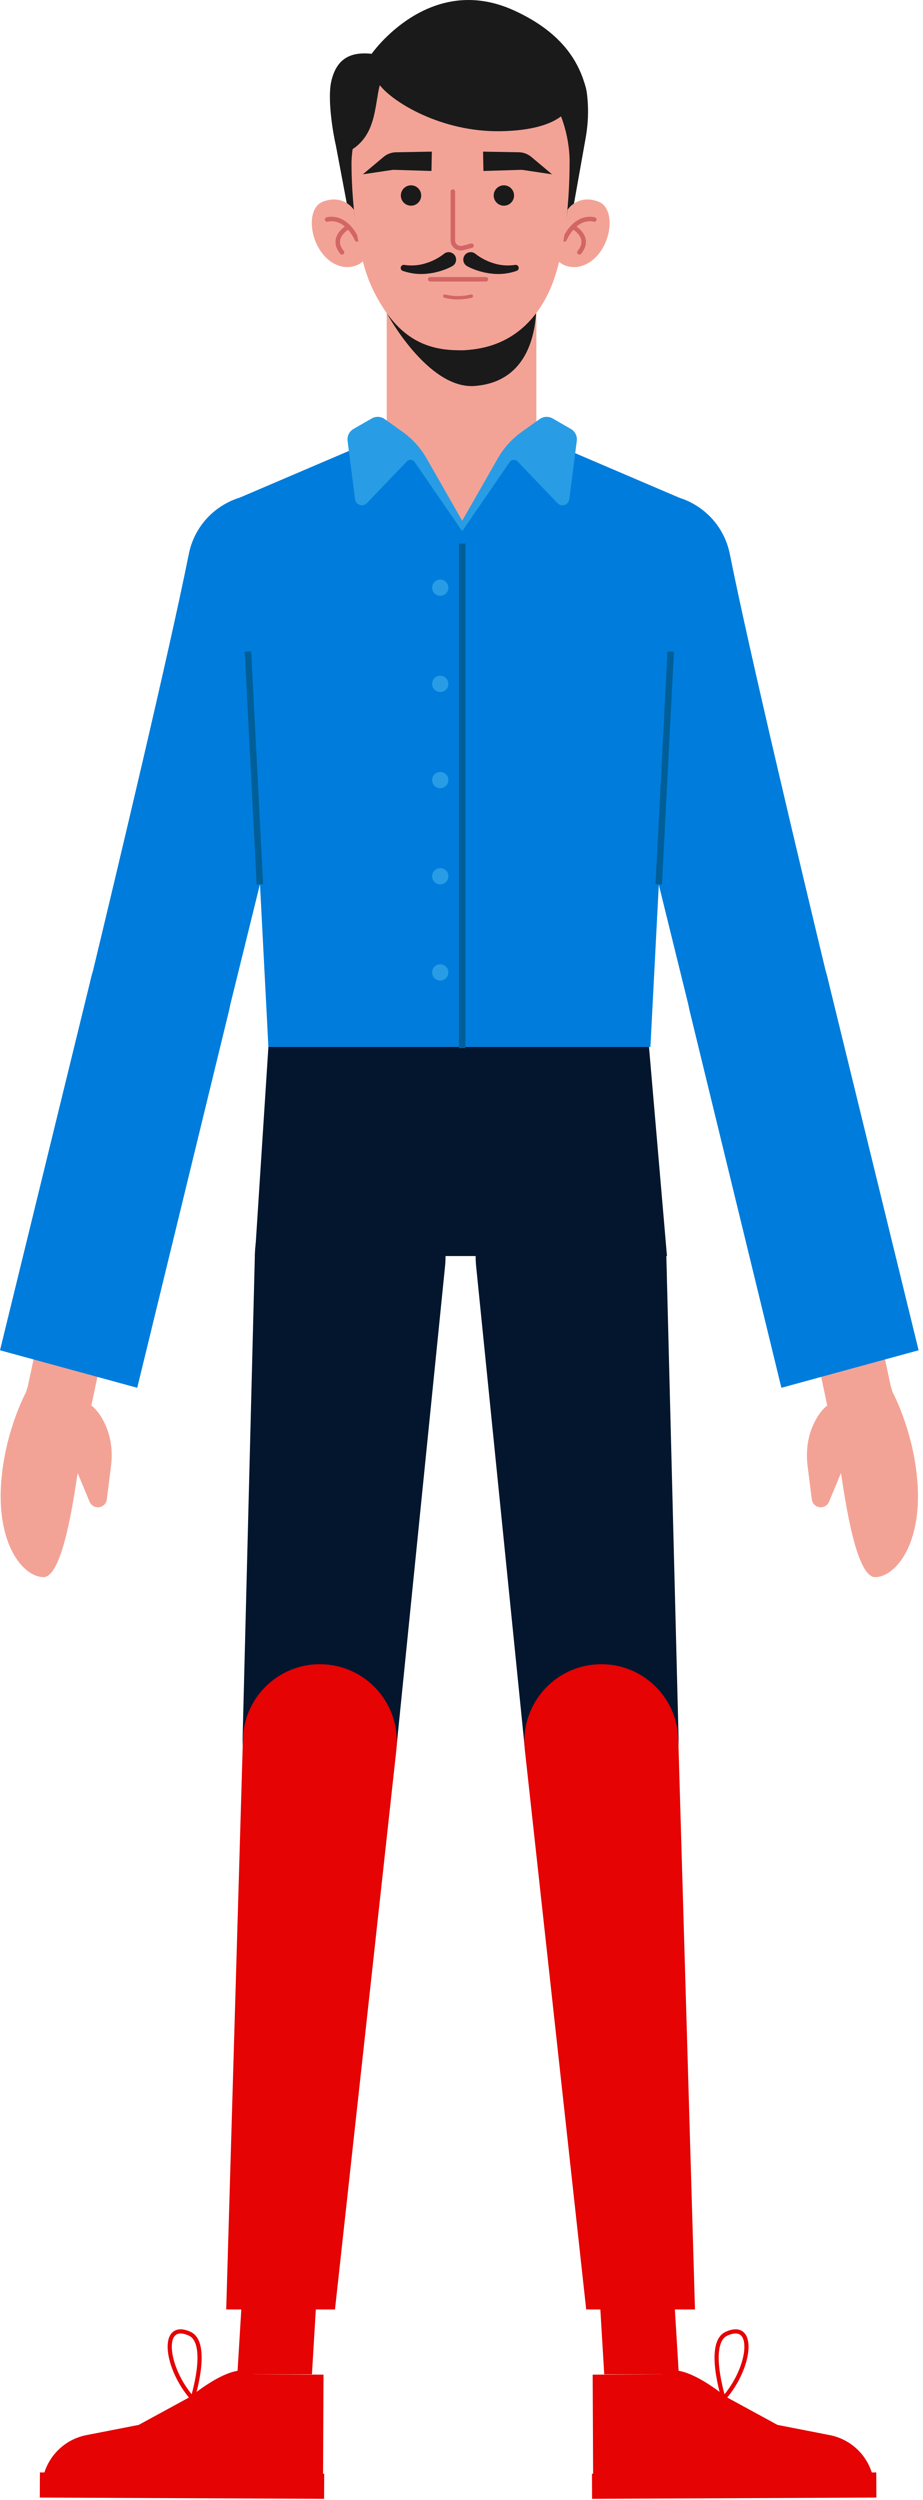 <svg width="102" height="276" viewBox="0 0 102 276" fill="none" xmlns="http://www.w3.org/2000/svg">
<path d="M73.707 138.674H28.169L29.66 115.583H71.72L73.707 138.674Z" fill="#04162E"/>
<path d="M28.169 138.398L26.814 191.726C26.652 196.544 30.515 200.539 35.336 200.539C39.701 200.539 43.361 197.243 43.816 192.902L49.177 139.851C49.83 133.632 44.952 128.216 38.699 128.216C33.018 128.216 28.36 132.72 28.169 138.398Z" fill="#04162E"/>
<path d="M26.231 262.129L27.299 244.563L35.524 244.601L34.473 262.136L26.231 262.129Z" fill="#E50303"/>
<path d="M25.602 262.126L15.329 267.72L9.547 268.849C6.89 269.368 4.892 271.577 4.642 274.273L4.525 275.534L35.69 275.675L35.751 262.172L25.602 262.126Z" fill="#E50303"/>
<path d="M21.28 264.813C21.28 264.813 23.223 258.672 20.952 257.65C17.702 256.188 18.265 261.413 21.28 264.813Z" stroke="#E50303" stroke-width="0.461" stroke-miterlimit="10" stroke-linecap="round" stroke-linejoin="round"/>
<path d="M21.212 264.771C21.212 264.771 26.149 260.634 27.959 262.345C30.549 264.792 25.505 266.263 21.212 264.771Z" stroke="#E50303" stroke-width="0.461" stroke-miterlimit="10" stroke-linecap="round" stroke-linejoin="round"/>
<path d="M35.815 275.885L4.398 275.743L4.41 272.969L35.828 273.111L35.815 275.885Z" fill="#E50303"/>
<path d="M43.8 193.199L37.019 254.976H24.999L26.844 192.001C26.98 187.239 31 183.517 35.759 183.747C40.665 183.984 44.351 188.317 43.8 193.199Z" fill="#E50303"/>
<path d="M73.63 138.398L74.985 191.726C75.147 196.544 71.284 200.539 66.463 200.539C62.098 200.539 58.438 197.243 57.983 192.902L52.622 139.851C51.969 133.632 56.847 128.216 63.1 128.216C68.782 128.216 73.44 132.72 73.63 138.398Z" fill="#04162E"/>
<path d="M75.015 262.129L73.947 244.563L65.722 244.601L66.773 262.136L75.015 262.129Z" fill="#E50303"/>
<path d="M75.644 262.126L85.917 267.72L91.699 268.849C94.356 269.368 96.354 271.577 96.604 274.273L96.721 275.534L65.556 275.675L65.495 262.172L75.644 262.126Z" fill="#E50303"/>
<path d="M79.966 264.813C79.966 264.813 78.023 258.672 80.294 257.65C83.544 256.188 82.981 261.413 79.966 264.813Z" stroke="#E50303" stroke-width="0.461" stroke-miterlimit="10" stroke-linecap="round" stroke-linejoin="round"/>
<path d="M80.034 264.771C80.034 264.771 75.097 260.634 73.287 262.345C70.697 264.792 75.742 266.263 80.034 264.771Z" stroke="#E50303" stroke-width="0.461" stroke-miterlimit="10" stroke-linecap="round" stroke-linejoin="round"/>
<path d="M65.431 275.885L96.848 275.743L96.836 272.969L65.418 273.111L65.431 275.885Z" fill="#E50303"/>
<path d="M58 193.199L64.781 254.976H76.801L74.957 192.001C74.821 187.239 70.801 183.517 66.042 183.747C61.135 183.984 57.448 188.317 58 193.199Z" fill="#E50303"/>
<path d="M20.866 61.16C18.701 71.986 12.928 96.177 10 108.327C9.021 112.389 11.413 116.499 15.428 117.657C19.687 118.886 24.115 116.327 25.176 112.023L36.888 64.521C37.898 59.916 34.819 55.413 30.162 54.681C25.826 54.001 21.726 56.857 20.866 61.16Z" fill="#007DDC"/>
<path d="M5.717 158.318C3.74 157.911 2.468 155.979 2.875 154.002L4.765 145.094C5.172 143.117 7.104 141.845 9.081 142.252C11.058 142.659 12.33 144.591 11.923 146.568L10.033 155.476C9.626 157.452 7.694 158.724 5.717 158.318Z" fill="#F3A396"/>
<path d="M11.767 157.594C11.02 155.751 10.053 155.144 10.053 155.144C10.441 153.445 9.323 151.769 7.606 151.475L6.39 151.266C4.801 150.993 3.277 152.009 2.916 153.58L2.895 153.67C2.895 153.67 0.663 157.728 0.161 163.279C-0.488 170.45 2.55 174.094 4.789 174.126C6.905 174.157 8.1 165.748 8.582 162.633L9.898 165.8C10.065 166.202 10.474 166.449 10.907 166.41C11.373 166.368 11.747 166.007 11.805 165.542L12.268 161.861C12.45 160.419 12.313 158.94 11.767 157.594Z" fill="#F3A396"/>
<path d="M9.985 108.279L0 149.077L15.165 153.219L25.328 111.498C26.295 107.088 23.347 102.776 18.887 102.075C14.735 101.424 10.809 104.158 9.985 108.279Z" fill="#007DDC"/>
<path d="M80.65 61.16C82.815 71.986 88.587 96.177 91.516 108.327C92.495 112.389 90.103 116.499 86.088 117.657C81.829 118.886 77.401 116.327 76.34 112.023L64.628 64.521C63.618 59.916 66.697 55.413 71.354 54.681C75.689 54.001 79.789 56.857 80.65 61.16Z" fill="#007DDC"/>
<path d="M95.798 158.318C97.775 157.911 99.047 155.979 98.64 154.002L96.75 145.094C96.343 143.117 94.411 141.845 92.434 142.252C90.457 142.659 89.185 144.591 89.592 146.568L91.482 155.476C91.889 157.452 93.821 158.724 95.798 158.318Z" fill="#F3A396"/>
<path d="M89.748 157.594C90.495 155.751 91.462 155.144 91.462 155.144C91.074 153.445 92.192 151.769 93.91 151.475L95.126 151.266C96.715 150.993 98.239 152.009 98.6 153.58L98.621 153.67C98.621 153.67 100.853 157.728 101.355 163.279C102.004 170.45 98.966 174.094 96.727 174.126C94.611 174.157 93.416 165.748 92.934 162.633L91.618 165.8C91.451 166.202 91.042 166.449 90.609 166.41C90.143 166.368 89.769 166.007 89.711 165.542L89.248 161.861C89.066 160.419 89.203 158.94 89.748 157.594Z" fill="#F3A396"/>
<path d="M91.53 108.279L101.515 149.077L86.35 153.219L76.187 111.498C75.22 107.088 78.168 102.776 82.628 102.075C86.78 101.424 90.706 104.158 91.53 108.279Z" fill="#007DDC"/>
<path d="M58.557 47.895L50.664 48.007L42.98 47.895L26.519 54.929L29.66 115.584H50.664H71.877L75.018 54.929L58.557 47.895Z" fill="#007DDC"/>
<path d="M51.076 58.64V115.724" stroke="#005F99" stroke-width="0.719" stroke-miterlimit="10"/>
<path d="M49.548 64.884C49.548 65.379 49.147 65.781 48.651 65.781C48.155 65.781 47.754 65.38 47.754 64.884C47.754 64.389 48.155 63.987 48.651 63.987C49.147 63.987 49.548 64.388 49.548 64.884Z" fill="#289DE5"/>
<path d="M49.548 75.502C49.548 75.998 49.147 76.4 48.651 76.4C48.155 76.4 47.754 75.998 47.754 75.502C47.754 75.007 48.155 74.606 48.651 74.606C49.147 74.606 49.548 75.007 49.548 75.502Z" fill="#289DE5"/>
<path d="M49.548 86.123C49.548 86.618 49.147 87.02 48.651 87.02C48.155 87.02 47.754 86.619 47.754 86.123C47.754 85.628 48.155 85.226 48.651 85.226C49.147 85.226 49.548 85.628 49.548 86.123Z" fill="#289DE5"/>
<path d="M48.652 97.639C49.148 97.639 49.549 97.238 49.549 96.743C49.549 96.247 49.148 95.846 48.652 95.846C48.157 95.846 47.755 96.247 47.755 96.743C47.755 97.238 48.157 97.639 48.652 97.639Z" fill="#289DE5"/>
<path d="M49.548 107.362C49.548 107.857 49.147 108.259 48.651 108.259C48.155 108.259 47.754 107.858 47.754 107.362C47.754 106.867 48.155 106.465 48.651 106.465C49.147 106.465 49.548 106.867 49.548 107.362Z" fill="#289DE5"/>
<path d="M28.722 97.638L27.4 71.939" stroke="#005F99" stroke-width="0.719" stroke-miterlimit="10"/>
<path d="M72.795 97.638L74.118 71.939" stroke="#005F99" stroke-width="0.719" stroke-miterlimit="10"/>
<path d="M51.006 57.491C46.439 57.491 42.736 53.789 42.736 49.221V31.621H59.275V49.221C59.275 53.788 55.573 57.491 51.006 57.491Z" fill="#F3A396"/>
<path d="M42.736 34.569C42.736 34.569 47.287 43.026 52.487 42.612C60.525 41.974 59.193 32.01 59.193 32.01C59.193 32.01 56.075 38.656 51.143 38.661C45.643 38.669 42.736 34.569 42.736 34.569Z" fill="#1A1A1A"/>
<path d="M37.079 60.014L45.537 49.827L51.357 57.99L56.78 49.827L66.798 60.014H37.079Z" fill="#007DDC"/>
<path d="M51.076 57.493L47.131 50.59C46.479 49.449 45.586 48.462 44.516 47.697L42.517 46.27C42.094 45.968 41.533 45.94 41.082 46.199L39.066 47.358C38.601 47.626 38.342 48.147 38.41 48.678L39.239 55.118C39.321 55.754 40.102 56.011 40.545 55.548L44.958 50.941C45.204 50.684 45.623 50.718 45.825 51.011L51.075 58.639V57.493H51.076Z" fill="#289DE5"/>
<path d="M51.076 57.493L55.021 50.59C55.674 49.449 56.566 48.462 57.636 47.697L59.635 46.27C60.058 45.968 60.619 45.94 61.07 46.199L63.086 47.358C63.551 47.626 63.81 48.147 63.741 48.678L62.912 55.118C62.83 55.754 62.049 56.011 61.605 55.548L57.192 50.941C56.946 50.684 56.527 50.718 56.325 51.011L51.076 58.639V57.493Z" fill="#289DE5"/>
<path d="M64.73 9.643C64.053 7.189 62.462 3.726 56.783 1.143C47.399 -3.125 41.071 5.939 41.071 5.939C38.542 5.67 37.172 6.638 36.623 8.916C36.154 10.863 36.786 14.666 37.128 16.125L38.999 26.038L40.804 17.241C42.579 11.453 45.277 9.096 45.277 9.096L53.852 8.416L62.946 25.195L64.715 15.265C64.939 14.005 65.033 12.723 64.961 11.445C64.92 10.707 64.847 10.066 64.73 9.643Z" fill="#1A1A1A"/>
<path d="M62.714 23.166C62.714 23.166 63.832 21.388 66.138 22.263C68.444 23.138 67.401 28.737 63.942 29.451C63.942 29.451 62.702 29.721 61.73 28.873C61.73 28.873 62.58 24.736 62.714 23.166Z" fill="#F3A396"/>
<path d="M65.68 24.238C65.68 24.238 63.749 23.594 62.378 26.438" stroke="#D26665" stroke-width="0.497" stroke-miterlimit="10" stroke-linecap="round" stroke-linejoin="round"/>
<path d="M63.315 25.046C63.315 25.046 65.417 26.17 64.029 27.859" stroke="#D26665" stroke-width="0.497" stroke-miterlimit="10" stroke-linecap="round" stroke-linejoin="round"/>
<path d="M39.111 23.166C39.111 23.166 37.993 21.388 35.687 22.263C33.381 23.138 34.424 28.737 37.883 29.451C37.883 29.451 39.123 29.721 40.095 28.873C40.095 28.873 39.245 24.736 39.111 23.166Z" fill="#F3A396"/>
<path d="M36.145 24.238C36.145 24.238 38.076 23.594 39.447 26.438" stroke="#D26665" stroke-width="0.497" stroke-miterlimit="10" stroke-linecap="round" stroke-linejoin="round"/>
<path d="M38.51 25.046C38.51 25.046 36.408 26.17 37.797 27.859" stroke="#D26665" stroke-width="0.497" stroke-miterlimit="10" stroke-linecap="round" stroke-linejoin="round"/>
<path d="M62.945 17.852C62.946 21.227 62.615 28.29 60.539 32.481C58.59 36.417 55.368 38.535 51.143 38.661C46.918 38.788 43.771 37.16 41.248 32.051C38.726 26.944 38.846 17.915 38.846 17.915C38.846 17.915 38.846 5.855 50.764 5.855C63.317 5.855 62.945 17.852 62.945 17.852Z" fill="#F3A396"/>
<path d="M61.859 7.364C61.548 7.468 51.529 4.691 51.529 4.691L42.736 7.364C42.736 7.364 42.739 7.371 42.741 7.377C35.011 9.468 38.417 16.789 38.417 16.789C41.598 15.155 41.363 11.807 41.966 9.396C43.373 11.245 48.761 14.614 55.389 14.486C62.178 14.355 62.945 11.711 62.945 11.711C62.945 11.711 62.17 7.26 61.859 7.364Z" fill="#1A1A1A"/>
<path d="M50.045 21.15V26.534C50.045 26.654 50.068 26.769 50.11 26.874C50.275 27.287 50.751 27.485 51.181 27.371L52.106 27.125" stroke="#D26665" stroke-width="0.497" stroke-miterlimit="10" stroke-linecap="round" stroke-linejoin="round"/>
<path d="M46.546 21.585C46.546 22.206 46.042 22.71 45.421 22.71C44.8 22.71 44.296 22.206 44.296 21.585C44.296 20.964 44.8 20.46 45.421 20.46C46.042 20.46 46.546 20.964 46.546 21.585Z" fill="#1A1A1A"/>
<path d="M47.681 18.878L47.722 16.741L43.757 16.811C43.257 16.82 42.774 17.002 42.39 17.323L40.095 19.247L43.438 18.748L47.681 18.878Z" fill="#1A1A1A"/>
<path d="M54.558 21.585C54.558 22.206 55.062 22.71 55.683 22.71C56.304 22.71 56.808 22.206 56.808 21.585C56.808 20.964 56.304 20.46 55.683 20.46C55.062 20.46 54.558 20.964 54.558 21.585Z" fill="#1A1A1A"/>
<path d="M53.423 18.878L53.382 16.741L57.347 16.811C57.848 16.82 58.33 17.002 58.714 17.323L61.009 19.247L57.666 18.748L53.423 18.878Z" fill="#1A1A1A"/>
<path d="M49.972 29.39C49.491 29.651 49.081 29.798 48.621 29.94C48.171 30.074 47.71 30.165 47.245 30.214C46.318 30.321 45.366 30.21 44.506 29.906C44.328 29.843 44.235 29.649 44.298 29.471C44.353 29.314 44.512 29.223 44.67 29.247L44.683 29.249C45.478 29.368 46.277 29.307 47.026 29.074C47.4 28.961 47.764 28.814 48.109 28.636C48.443 28.463 48.806 28.236 49.045 28.035C49.393 27.74 49.914 27.783 50.208 28.131C50.503 28.479 50.459 29 50.112 29.294C50.07 29.33 50.018 29.364 49.972 29.39Z" fill="#1A1A1A"/>
<path d="M52.556 28.035C52.795 28.235 53.158 28.462 53.492 28.636C53.837 28.814 54.201 28.96 54.575 29.073C55.323 29.308 56.123 29.367 56.918 29.248L56.931 29.247C57.117 29.218 57.291 29.348 57.319 29.534C57.343 29.698 57.246 29.852 57.095 29.905C56.235 30.209 55.283 30.32 54.356 30.213C53.891 30.165 53.431 30.073 52.98 29.939C52.521 29.797 52.11 29.651 51.629 29.39C51.228 29.172 51.08 28.672 51.297 28.27C51.514 27.869 52.015 27.721 52.416 27.939C52.464 27.965 52.515 28 52.556 28.035Z" fill="#1A1A1A"/>
<path d="M47.54 30.837H53.697" stroke="#D26665" stroke-width="0.497" stroke-miterlimit="10" stroke-linecap="round" stroke-linejoin="round"/>
<path d="M49.149 32.69C49.149 32.69 50.456 33.1 52.089 32.69" stroke="#D26665" stroke-width="0.373" stroke-miterlimit="10" stroke-linecap="round" stroke-linejoin="round"/>
</svg>
